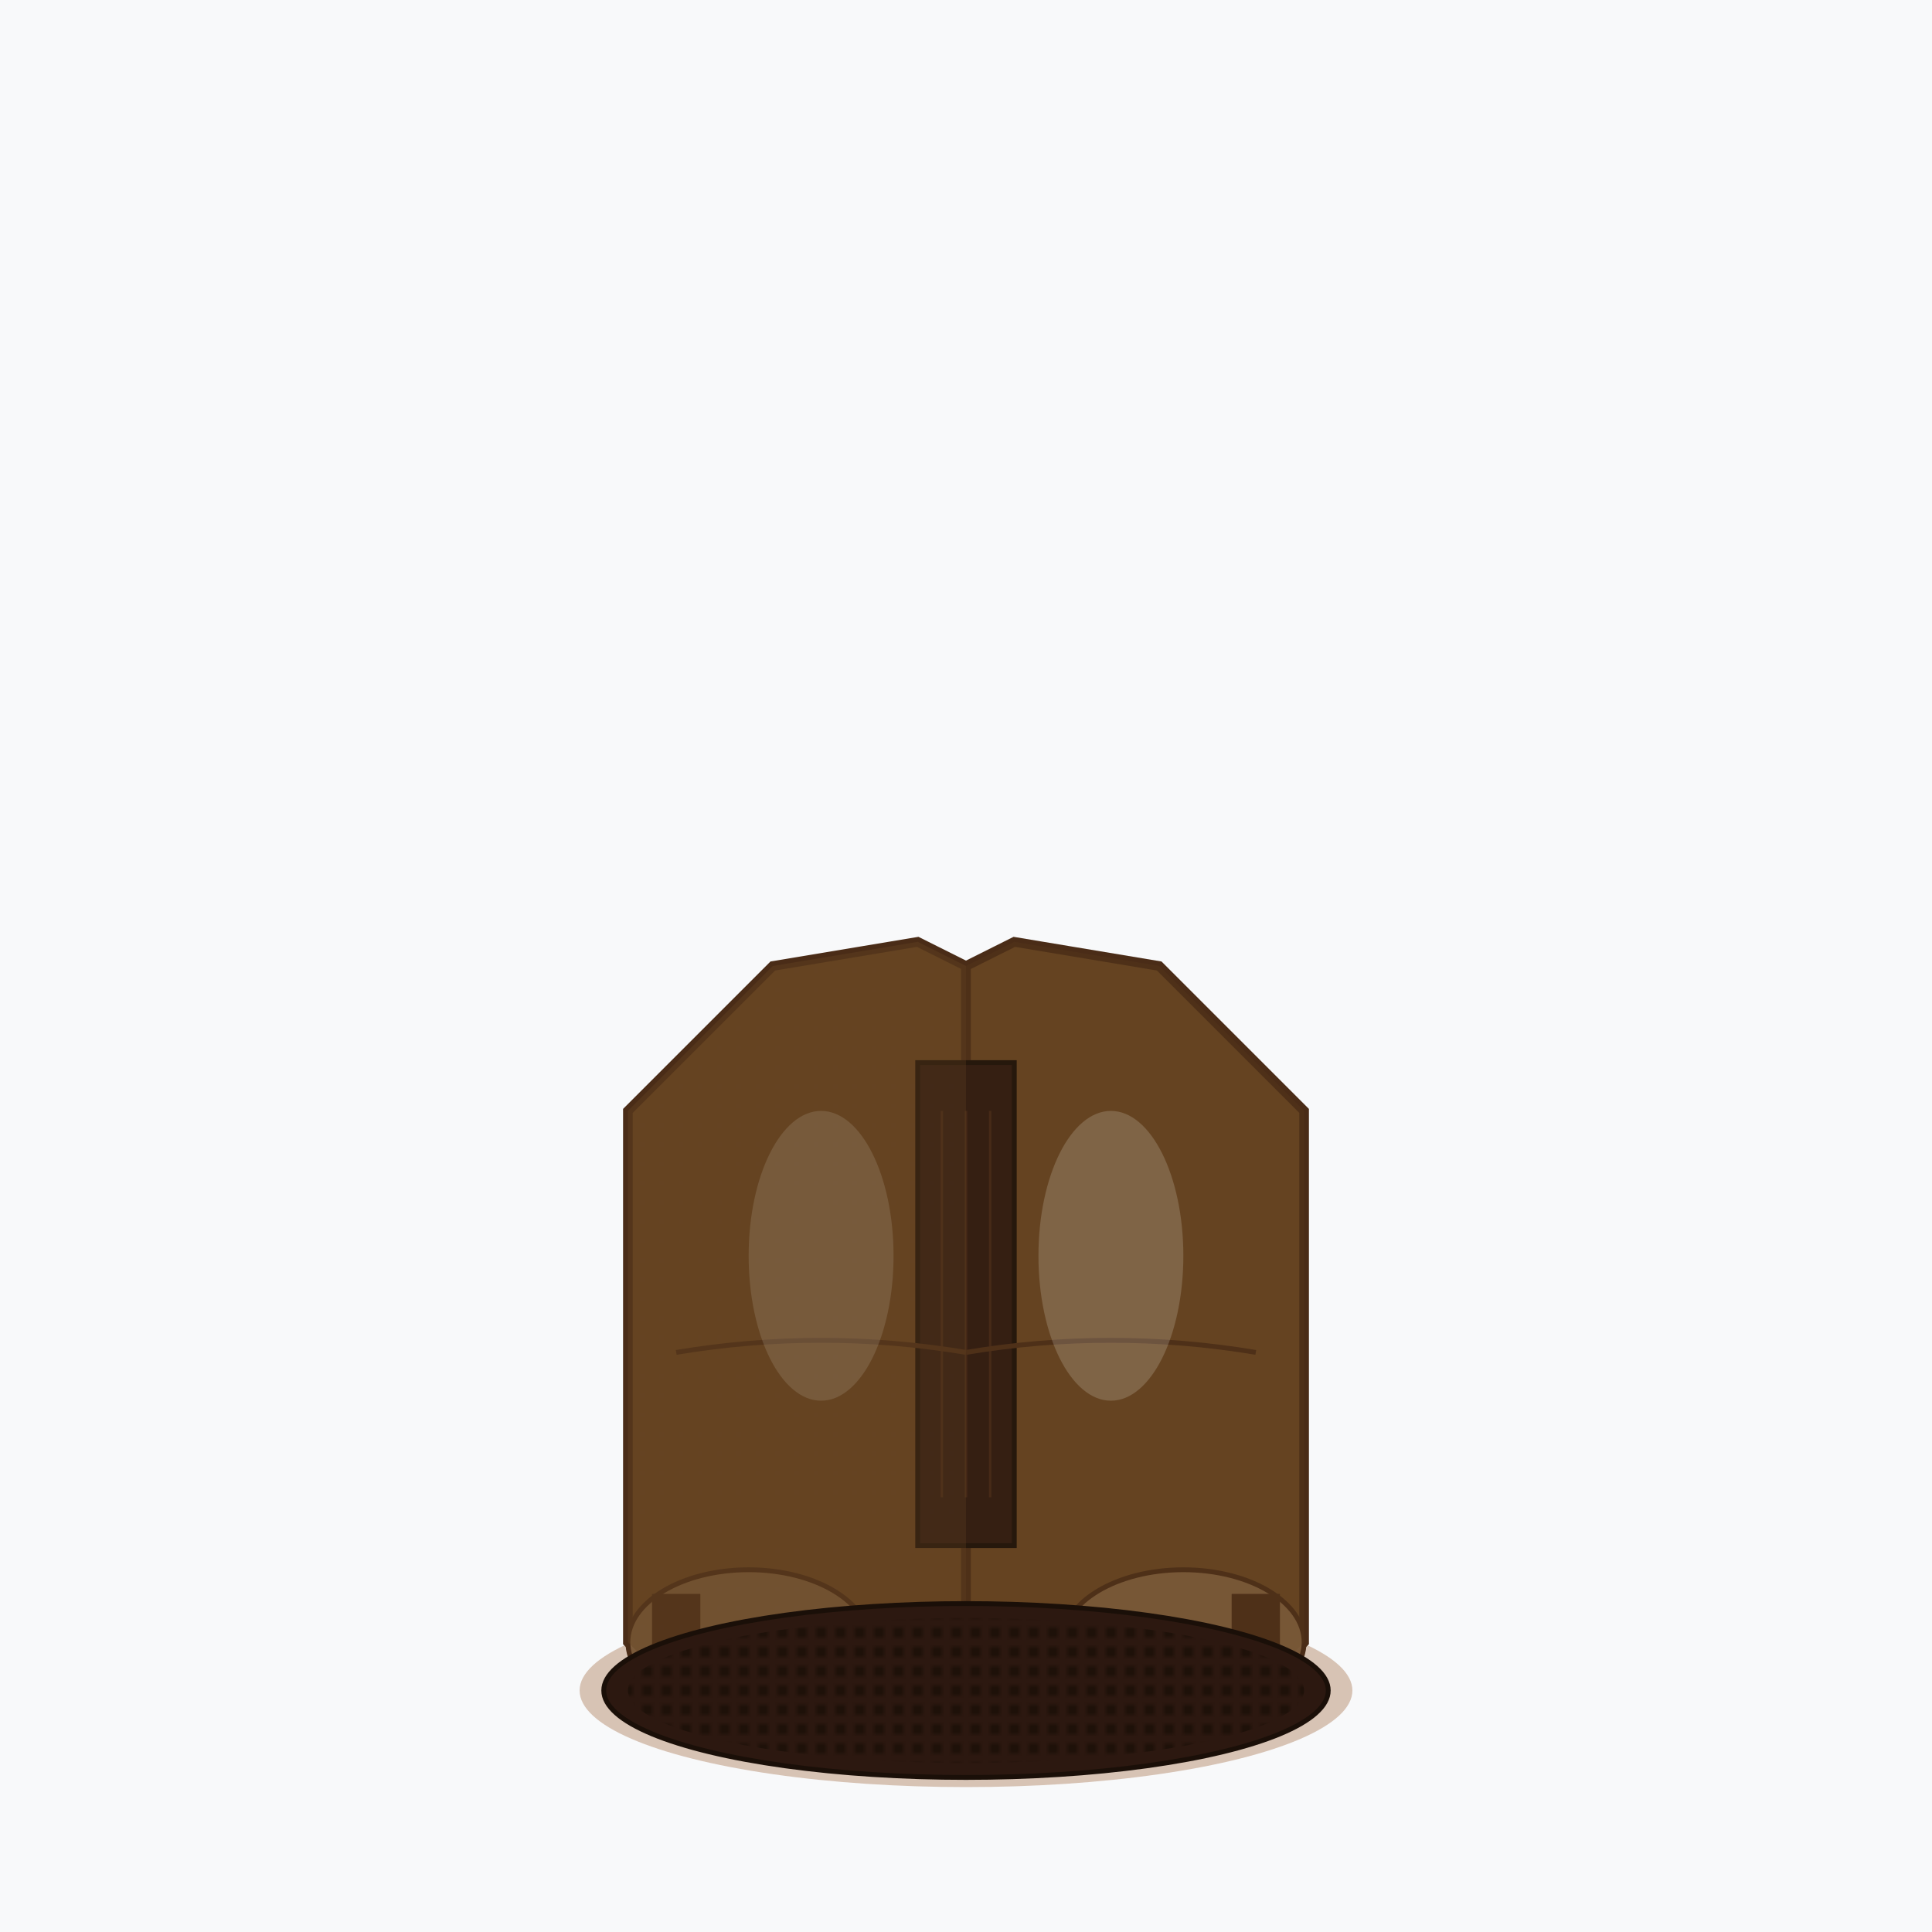 <svg xmlns="http://www.w3.org/2000/svg" width="400" height="400" viewBox="0 0 400 400">
  <!-- Background -->
  <rect width="400" height="400" fill="#f8f9fa"/>
  
  <!-- Boot base -->
  <ellipse cx="200" cy="350" rx="80" ry="20" fill="#8B4513" opacity="0.3"/>
  
  <!-- Left boot -->
  <path d="M140 220 L160 200 L190 195 L200 200 L200 340 L180 350 L140 350 L130 340 L130 230 Z" fill="#654321" stroke="#4a2c17" stroke-width="2"/>
  
  <!-- Right boot -->
  <path d="M200 200 L210 195 L240 200 L260 220 L270 230 L270 340 L260 350 L220 350 L200 340 Z" fill="#654321" stroke="#4a2c17" stroke-width="2"/>
  
  <!-- Elastic side panels -->
  <rect x="190" y="220" width="20" height="100" fill="#2c1810" stroke="#1a0f08" stroke-width="1"/>
  
  <!-- Elastic lines -->
  <line x1="195" y1="230" x2="195" y2="310" stroke="#4a2c17" stroke-width="0.5" opacity="0.7"/>
  <line x1="200" y1="230" x2="200" y2="310" stroke="#4a2c17" stroke-width="0.5" opacity="0.7"/>
  <line x1="205" y1="230" x2="205" y2="310" stroke="#4a2c17" stroke-width="0.5" opacity="0.7"/>
  
  <!-- Boot toe caps -->
  <ellipse cx="155" cy="340" rx="25" ry="15" fill="#7a5a3a" stroke="#4a2c17" stroke-width="1"/>
  <ellipse cx="245" cy="340" rx="25" ry="15" fill="#7a5a3a" stroke="#4a2c17" stroke-width="1"/>
  
  <!-- Heel -->
  <rect x="135" y="330" width="10" height="20" fill="#4a2c17"/>
  <rect x="255" y="330" width="10" height="20" fill="#4a2c17"/>
  
  <!-- Ankle seams -->
  <path d="M140 280 Q170 275 200 280" stroke="#4a2c17" stroke-width="1" fill="none"/>
  <path d="M200 280 Q230 275 260 280" stroke="#4a2c17" stroke-width="1" fill="none"/>
  
  <!-- Boot shine/highlight -->
  <ellipse cx="170" cy="260" rx="15" ry="30" fill="#ffffff" opacity="0.2"/>
  <ellipse cx="230" cy="260" rx="15" ry="30" fill="#ffffff" opacity="0.2"/>
  
  <!-- Leather texture -->
  <pattern id="leather" patternUnits="userSpaceOnUse" width="4" height="4">
    <rect width="4" height="4" fill="#654321"/>
    <circle cx="1" cy="1" r="0.3" fill="#7a5a3a" opacity="0.5"/>
    <circle cx="3" cy="3" r="0.3" fill="#5a3a1a" opacity="0.5"/>
  </pattern>
  <path d="M140 220 L160 200 L190 195 L200 200 L200 340 L180 350 L140 350 L130 340 L130 230 Z" fill="url(#leather)" opacity="0.4"/>
  <path d="M200 200 L210 195 L240 200 L260 220 L270 230 L270 340 L260 350 L220 350 L200 340 Z" fill="url(#leather)" opacity="0.4"/>
  
  <!-- Sole -->
  <ellipse cx="200" cy="350" rx="75" ry="18" fill="#2c1810" stroke="#1a0f08" stroke-width="1"/>
  
  <!-- Sole pattern -->
  <pattern id="sole" patternUnits="userSpaceOnUse" width="8" height="4">
    <rect width="8" height="4" fill="#2c1810"/>
    <rect x="1" y="1" width="2" height="2" fill="#1a0f08"/>
    <rect x="5" y="1" width="2" height="2" fill="#1a0f08"/>
  </pattern>
  <ellipse cx="200" cy="350" rx="70" ry="15" fill="url(#sole)" opacity="0.8"/>
</svg>